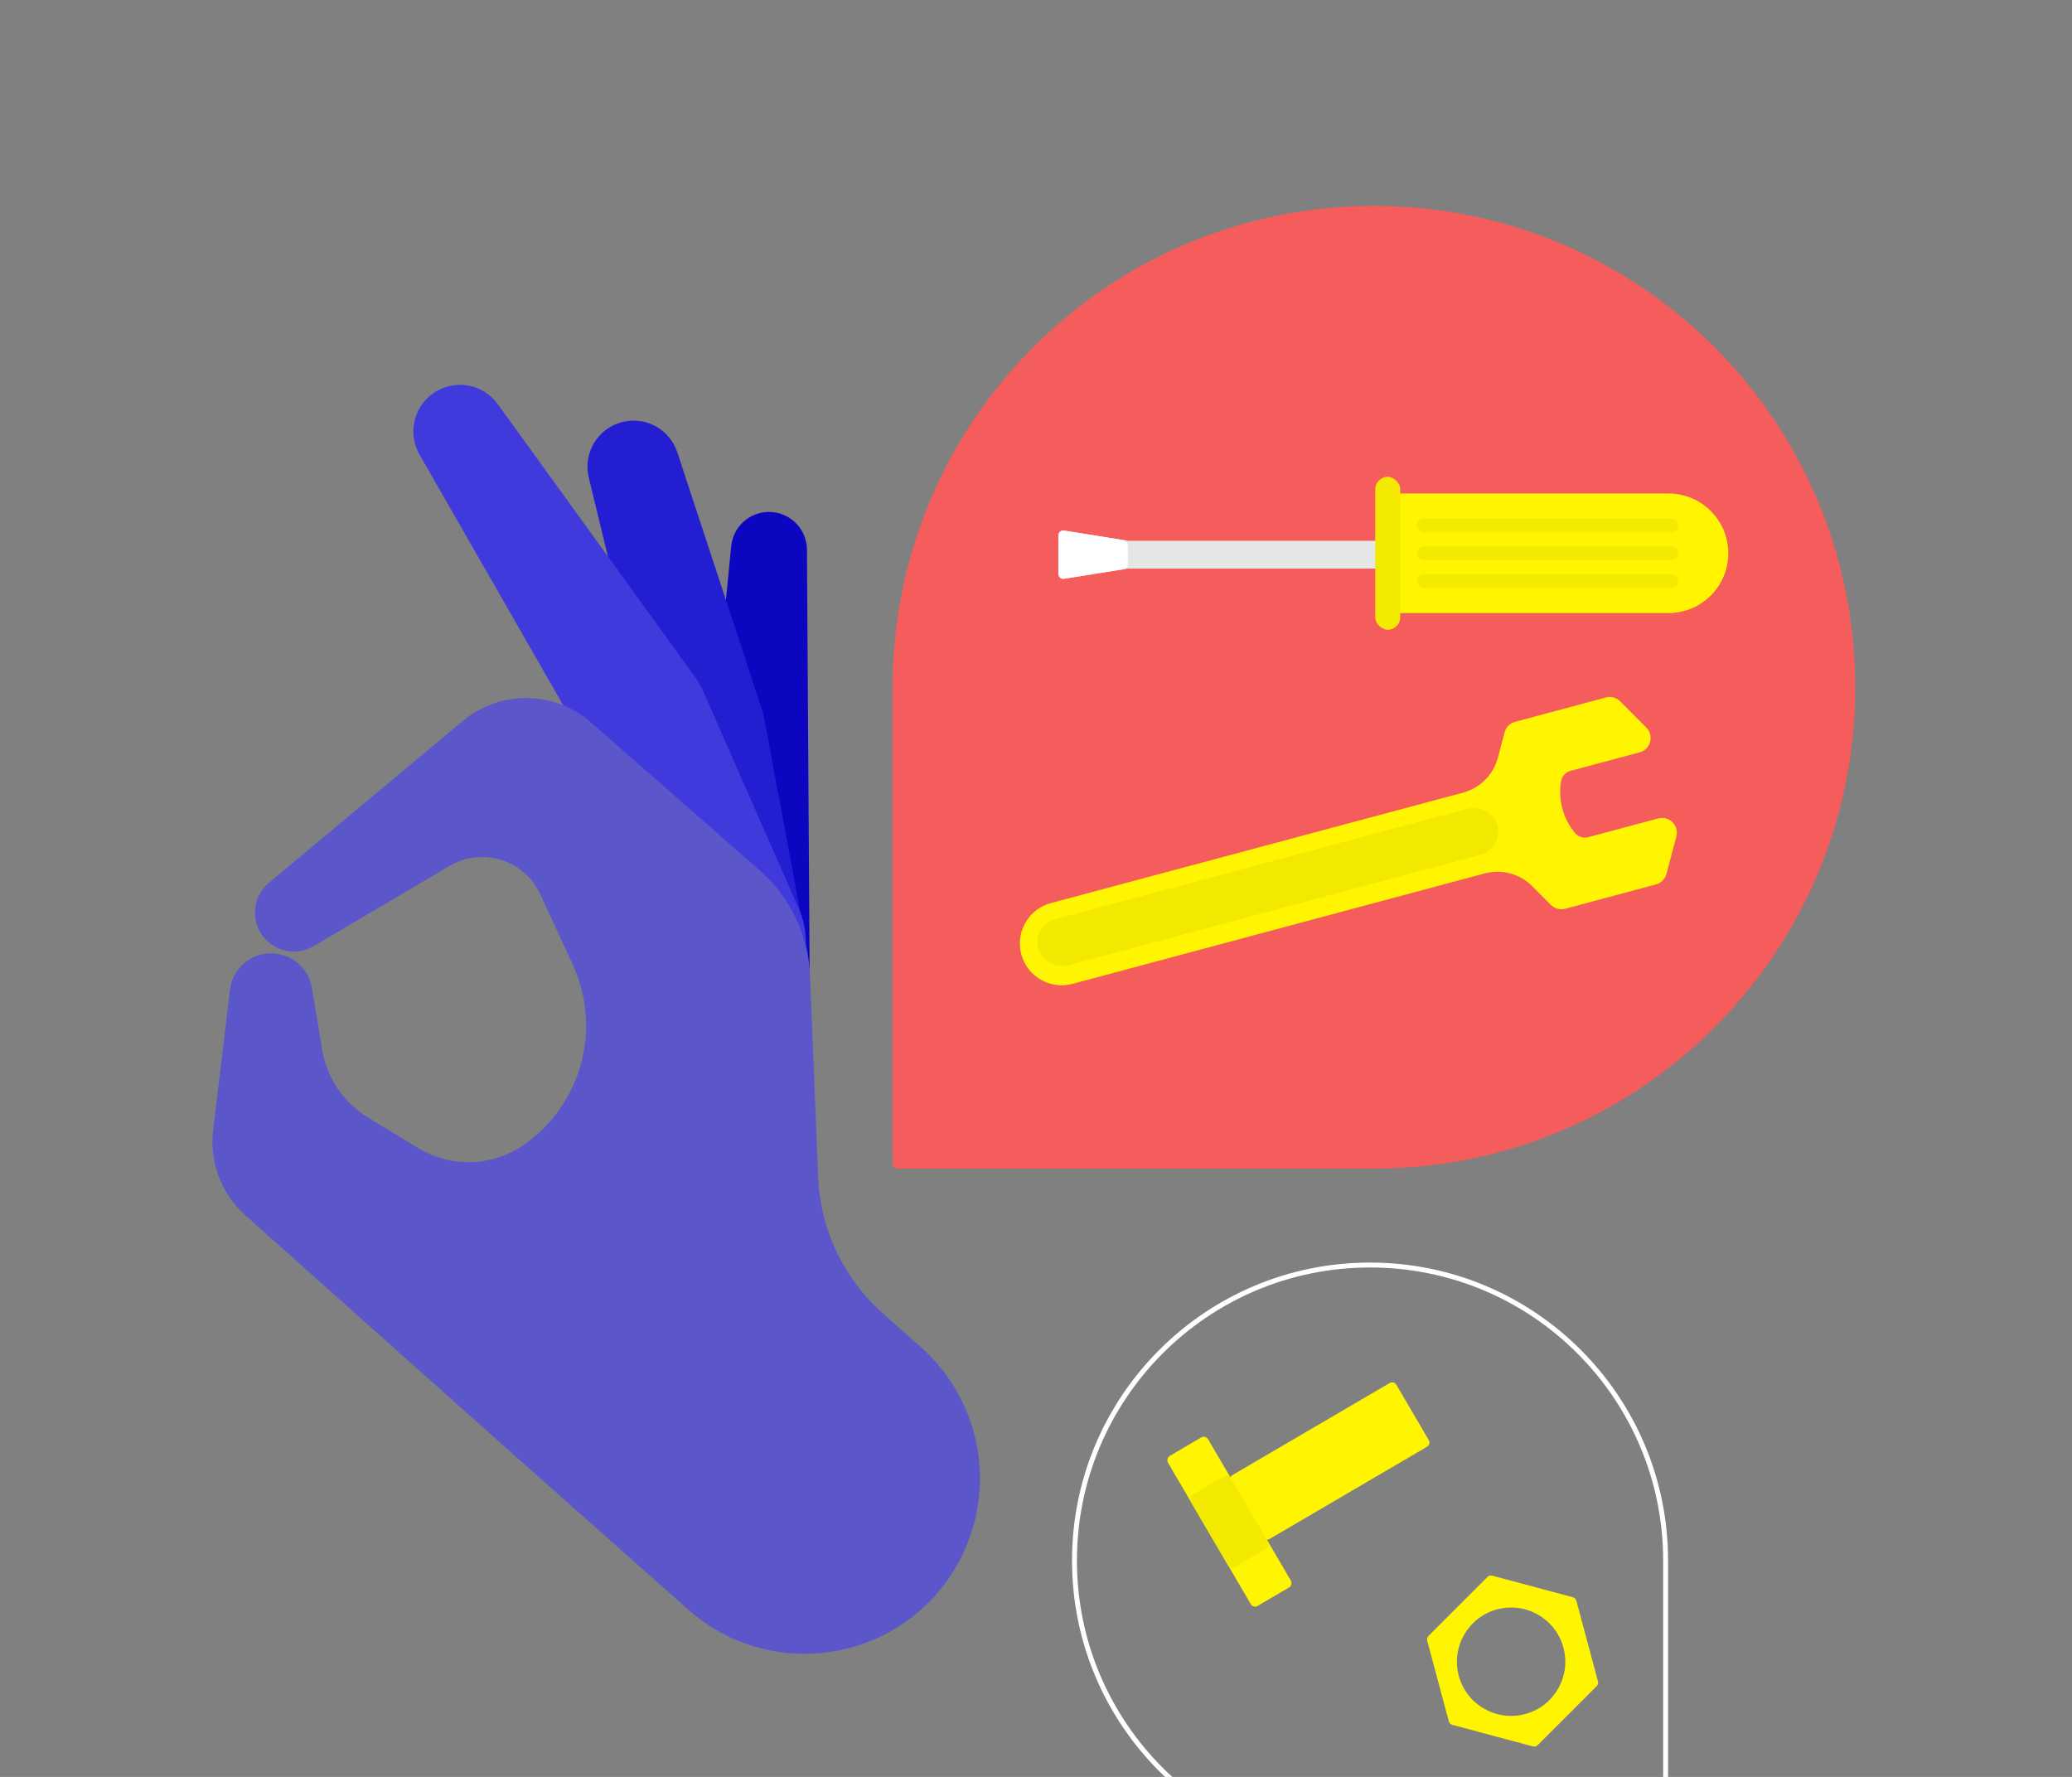 <svg width="681" height="584" viewBox="0 0 681 584" fill="none" xmlns="http://www.w3.org/2000/svg">
<rect x="0" y="0" width="681" height="584" fill="#808080" stroke="none"/>
<g clip-path="url(#clip0_3189_2880)">
<path d="M265.221 180.652L266.32 354.672C266.396 366.574 256.808 376.283 244.907 376.358C232.119 376.439 222.075 365.431 223.324 352.704L240.321 179.511C240.946 173.152 246.273 168.291 252.663 168.251C259.555 168.207 265.178 173.759 265.221 180.652Z" fill="#0D06C1"/>
<path d="M250.912 234.681L265.234 311.562C267.698 324.786 259.377 337.624 246.3 340.775C230.468 344.59 215.212 332.663 215.092 316.379L214.584 247.348C214.566 244.851 214.259 242.365 213.669 239.939L193.505 156.971C191.527 148.83 196.532 140.628 204.677 138.666C212.347 136.818 220.151 141.165 222.616 148.66L250.912 234.681Z" fill="#241ED3"/>
<path d="M231.382 227.802L262.638 298.88C268.076 311.246 263.116 325.716 251.234 332.145C236.748 339.984 218.719 332.517 214.018 316.731L193.691 248.479C192.978 246.086 191.991 243.783 190.749 241.617L137.89 149.414C133.609 141.947 136.319 132.42 143.889 128.324C150.653 124.663 159.084 126.587 163.591 132.82L227.98 221.863C229.32 223.717 230.461 225.708 231.382 227.802Z" fill="#403ADD"/>
<path d="M194.251 237.44L249.724 286.095C259.727 294.869 265.693 307.362 266.229 320.657L268.893 386.813C269.585 403.986 277.231 420.14 290.073 431.562L302.744 442.831C322.671 460.553 327.836 489.631 315.232 513.132C297.646 545.924 254.056 553.701 226.213 529.016L173.387 482.179L80.638 399.431C72.738 392.383 68.782 381.917 70.046 371.405L75.588 325.292C76.439 318.212 82.613 312.991 89.736 313.328C96.141 313.63 101.464 318.364 102.514 324.689L105.877 344.955C107.422 354.263 112.95 362.435 121.016 367.332L137.453 377.313C148.326 383.915 162.082 383.425 172.458 376.067C191.258 362.736 197.883 337.897 188.218 316.974L177.559 293.899C172.336 282.591 158.488 278.268 147.759 284.596L103.046 310.969C97.327 314.342 89.977 312.771 86.136 307.355C82.281 301.918 83.254 294.43 88.371 290.159L152.149 236.925C164.395 226.704 182.259 226.922 194.251 237.44Z" fill="#5B57CA"/>
<path fill-rule="evenodd" clip-rule="evenodd" d="M451.562 384.076L294.976 384.076C294.082 384.076 293.357 383.351 293.357 382.457L293.358 226.06C293.357 225.997 293.358 225.934 293.358 225.871C293.357 138.497 364.188 67.667 451.562 67.667C538.936 67.667 609.767 138.497 609.767 225.871C609.767 313.245 538.936 384.076 451.562 384.076C451.562 384.076 451.562 384.076 451.562 384.076Z" fill="#F55C5C"/>
<path fill-rule="evenodd" clip-rule="evenodd" d="M550.966 274.918C551.923 271.31 548.621 268.015 545.014 268.981L522.163 275.104C520.556 275.535 518.809 275.139 517.737 273.868C513.705 269.088 512.006 262.747 513.107 256.591C513.4 254.954 514.716 253.738 516.322 253.307L538.909 247.255C542.516 246.289 543.729 241.784 541.095 239.137L532.499 230.499C531.272 229.266 529.479 228.783 527.799 229.233L497.959 237.229C496.279 237.679 494.967 238.993 494.521 240.675L492.306 249.024C490.819 254.629 486.448 259.01 480.847 260.511L345.385 296.808C338.053 298.772 333.703 306.308 335.667 313.64C337.632 320.971 345.167 325.322 352.499 323.357L487.959 287.061C493.56 285.56 499.536 287.169 503.626 291.279L509.722 297.406C510.949 298.639 512.742 299.121 514.422 298.671L544.262 290.676C545.942 290.225 547.254 288.911 547.7 287.23L550.966 274.918Z" fill="#FFF500"/>
<rect width="15.706" height="156.276" rx="7.853" transform="matrix(-0.259 -0.966 -0.966 0.259 494.209 278.882)" fill="#F3E900"/>
<path d="M450.291 610.047L450.291 610.856L450.291 610.047ZM547.434 610.047L547.434 610.856L548.243 610.856L548.243 610.047L547.434 610.047ZM353.957 512.904C353.957 459.701 397.087 416.571 450.291 416.571L450.291 414.952C396.193 414.952 352.338 458.806 352.338 512.904L353.957 512.904ZM450.291 609.237C397.087 609.237 353.957 566.107 353.957 512.904L352.338 512.904C352.338 567.002 396.193 610.856 450.291 610.856L450.291 609.237ZM547.434 609.237L450.291 609.237L450.291 610.856L547.434 610.856L547.434 609.237ZM546.624 512.904L546.624 610.047L548.243 610.047L548.243 512.904L546.624 512.904ZM450.291 416.571C503.494 416.571 546.624 459.701 546.624 512.904L548.243 512.904C548.243 458.806 504.388 414.952 450.291 414.952L450.291 416.571Z" fill="white"/>
<path d="M568.035 181.839C568.035 170.99 559.24 162.195 548.392 162.195L457.483 162.195L457.483 201.482L548.392 201.482C559.24 201.482 568.035 192.688 568.035 181.839Z" fill="#FFF500"/>
<rect width="4.568" height="85.883" rx="2.284" transform="matrix(-3.85215e-08 1 1 3.85215e-08 465.705 170.419)" fill="#F3EA00"/>
<rect width="4.568" height="85.883" rx="2.284" transform="matrix(-3.85215e-08 1 1 3.85215e-08 465.705 188.691)" fill="#F3EA00"/>
<rect width="4.568" height="85.883" rx="2.284" transform="matrix(-3.85215e-08 1 1 3.85215e-08 465.705 179.556)" fill="#F3EA00"/>
<path d="M349.719 174.373C348.735 174.216 347.844 174.976 347.844 175.972L347.844 188.62C347.844 189.617 348.735 190.376 349.719 190.219L370.558 186.885C370.643 186.871 370.728 186.864 370.814 186.864L452 186.864C454.523 186.864 456.569 184.819 456.569 182.296C456.569 179.773 454.523 177.728 452 177.728L370.814 177.728C370.728 177.728 370.643 177.721 370.558 177.708L349.719 174.373Z" fill="#E6E6E6"/>
<path d="M349.719 174.373C348.735 174.216 347.844 174.976 347.844 175.972L347.844 188.62C347.844 189.617 348.735 190.376 349.719 190.219L369.322 187.083C370.107 186.957 370.685 186.279 370.685 185.484L370.685 179.108C370.685 178.313 370.107 177.635 369.322 177.51L349.719 174.373Z" fill="white"/>
<rect width="50.251" height="8.223" rx="4.111" transform="matrix(-3.85215e-08 1 1 3.85215e-08 452 156.714)" fill="#F3EA00"/>
<path fill-rule="evenodd" clip-rule="evenodd" d="M490.46 517.853C489.901 517.703 489.305 517.863 488.896 518.272L469.499 537.669C469.09 538.078 468.93 538.674 469.08 539.233L476.18 565.73C476.329 566.288 476.766 566.725 477.324 566.875L503.821 573.974C504.38 574.124 504.976 573.964 505.385 573.555L524.782 554.158C525.191 553.749 525.351 553.153 525.201 552.594L518.101 526.098C517.952 525.539 517.515 525.103 516.956 524.953L490.46 517.853ZM513.856 541.529C511.31 532.029 501.545 526.39 492.044 528.936C482.543 531.482 476.905 541.247 479.45 550.748C481.996 560.249 491.762 565.887 501.263 563.341C510.763 560.796 516.402 551.03 513.856 541.529Z" fill="#FFF500"/>
<path d="M417.302 505.771C416.53 506.223 415.538 505.963 415.086 505.192L404.452 487.028C404 486.256 404.26 485.265 405.031 484.813L456.728 454.546C457.499 454.095 458.491 454.354 458.943 455.126L469.577 473.289C470.029 474.061 469.77 475.053 468.998 475.504L417.302 505.771Z" fill="#FFF500"/>
<rect x="411.92" y="528.622" width="57.139" height="15.27" rx="1.619" transform="rotate(-120.348 411.92 528.622)" fill="#FFF500"/>
<rect x="404.451" y="515.869" width="27.584" height="15.27" rx="1.619" transform="rotate(-120.348 404.451 515.869)" fill="#F3EA00"/>
</g>
<defs>
<clipPath id="clip0_3189_2880">
<rect width="680" height="680" fill="white" transform="translate(0.195 0.195)"/>
</clipPath>
</defs>
</svg>
